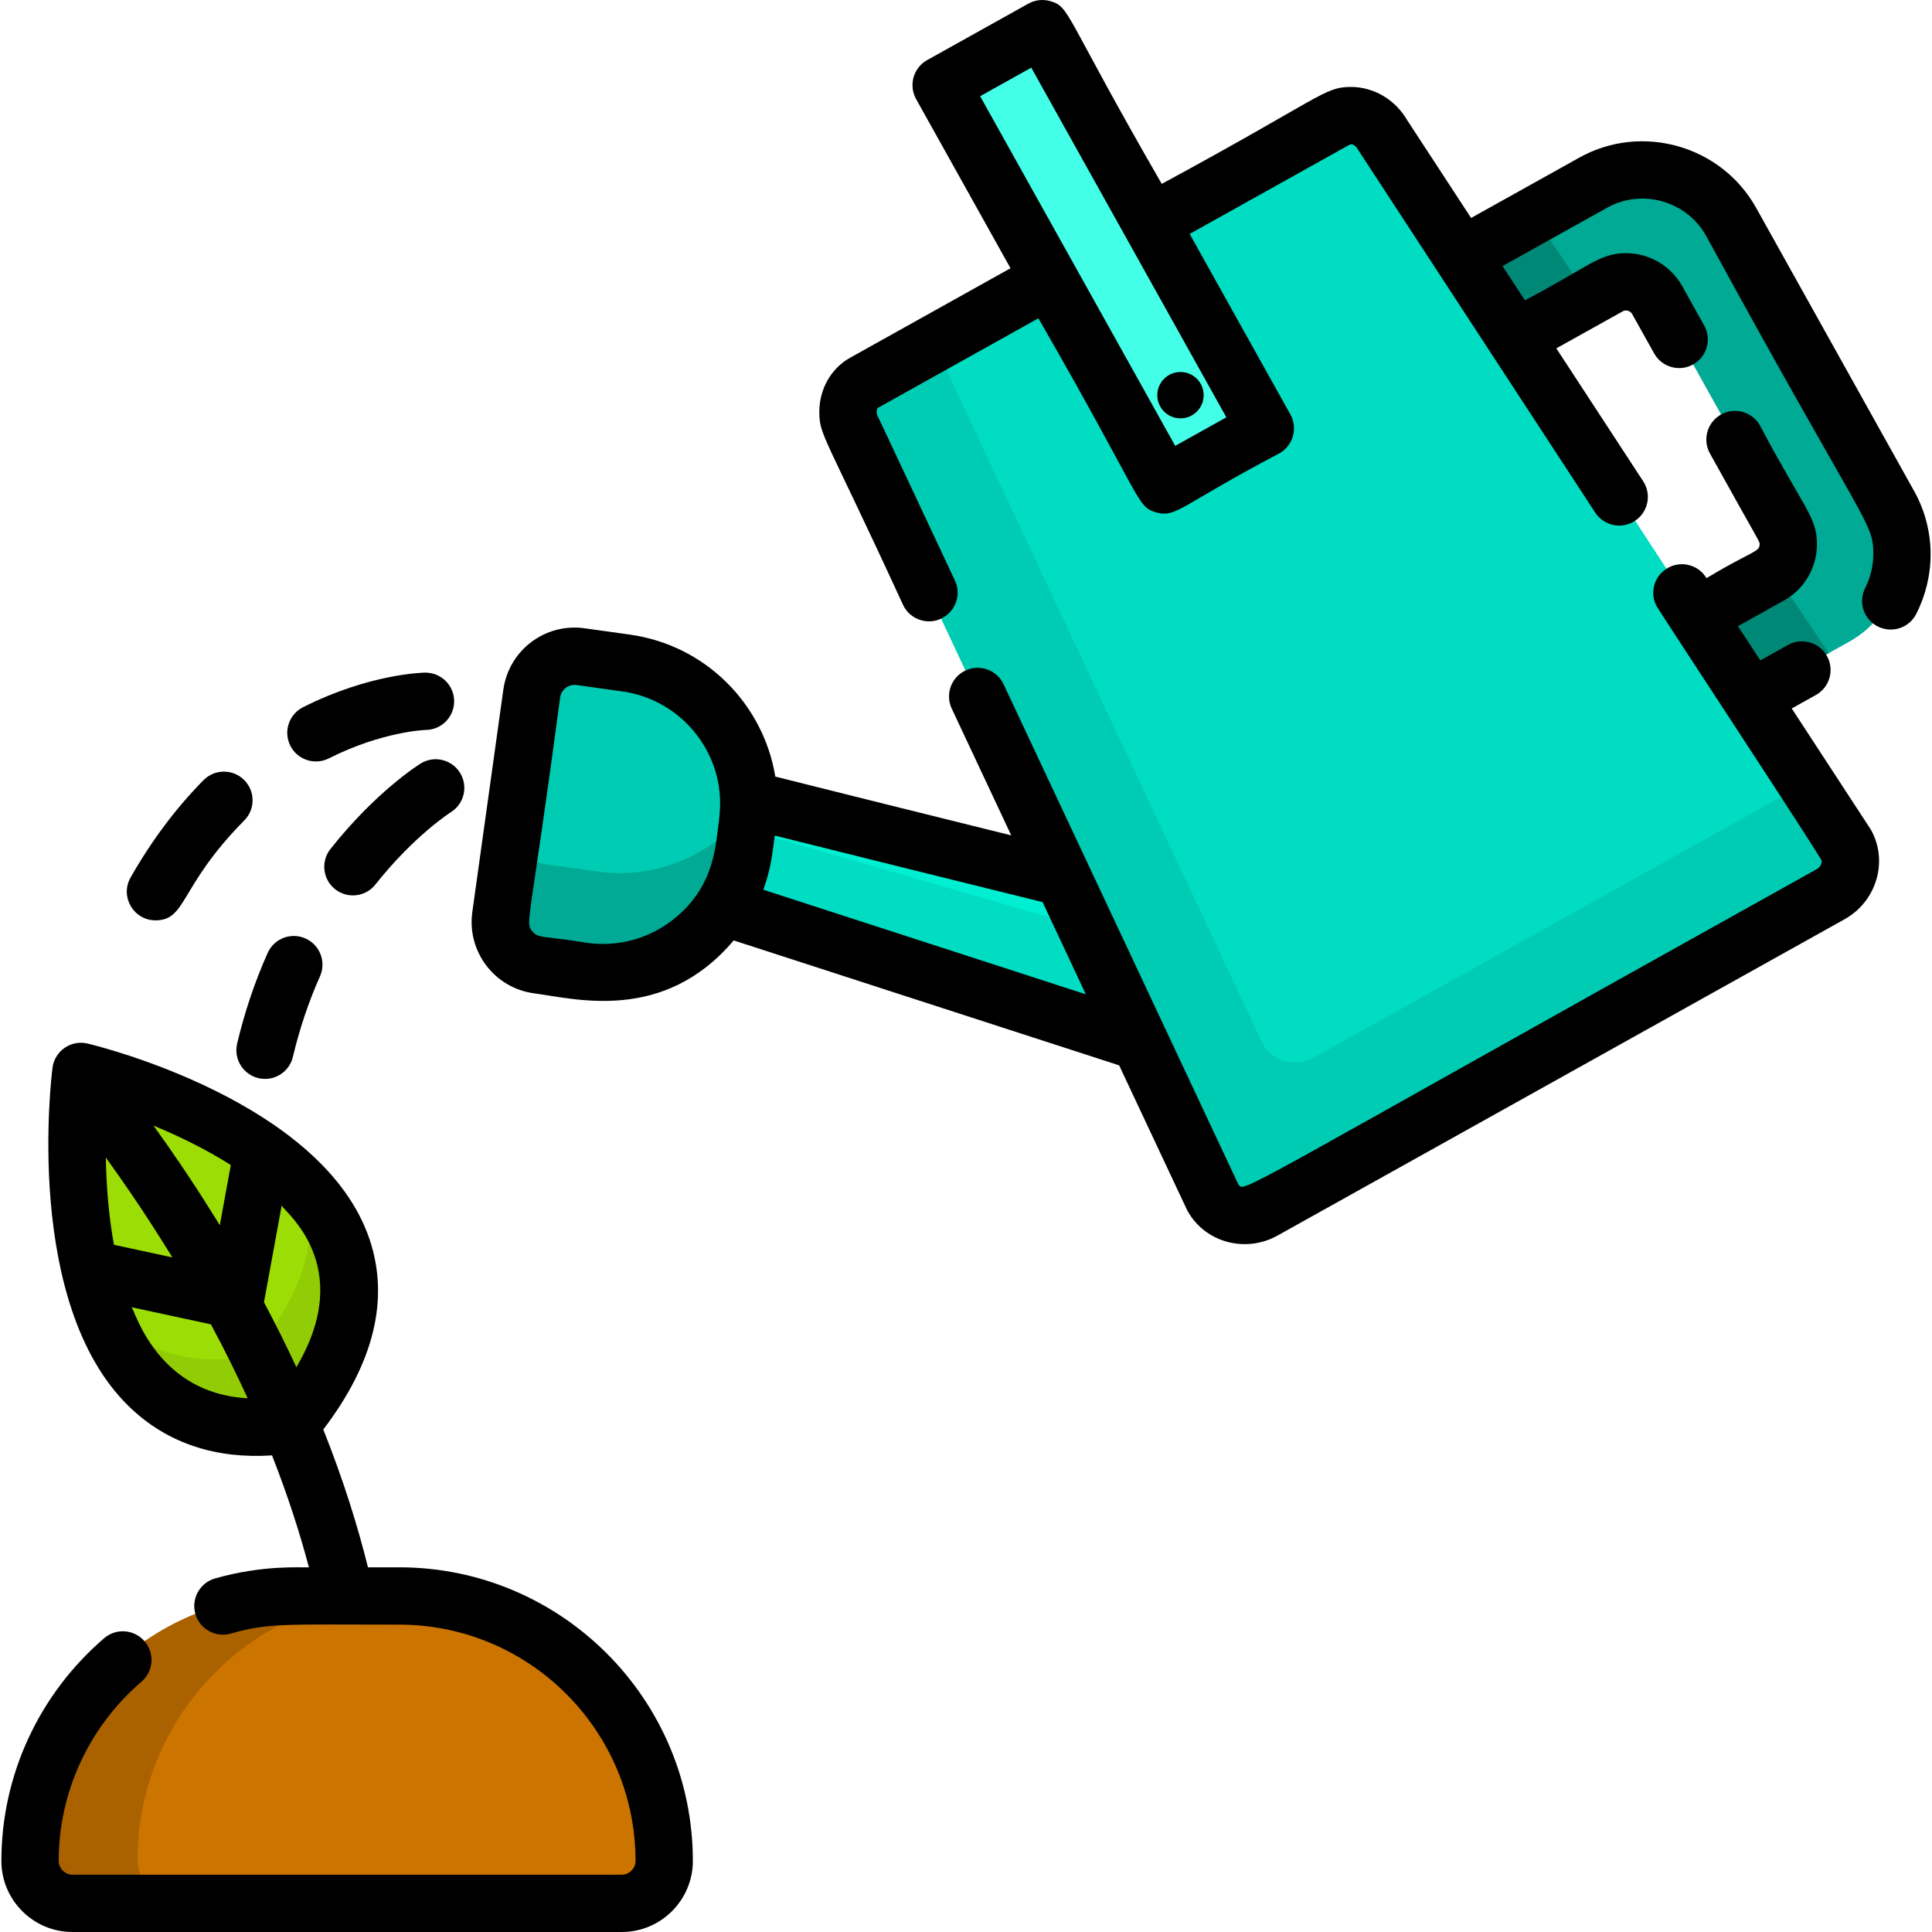 <?xml version="1.0" encoding="iso-8859-1"?>
<!-- Generator: Adobe Illustrator 19.0.0, SVG Export Plug-In . SVG Version: 6.00 Build 0)  -->
<svg version="1.1" id="Capa_1" xmlns="http://www.w3.org/2000/svg" xmlns:xlink="http://www.w3.org/1999/xlink" x="0px" y="0px"
	 viewBox="0 0 512 512" style="enable-background:new 0 0 512 512;" xml:space="preserve">
<path style="fill:#00AA95;" d="M490.075,170.048l-5.427,3.027l-57.592,32.138l-12.667-22.701l54.494-30.406
	c0.395-0.223,0.77-0.466,1.124-0.739c3.655-2.784,4.82-7.958,2.521-12.09l-33.565-60.154c-2.521-4.526-8.293-6.156-12.819-3.635
	l-5.326,2.967l-49.168,27.429l-12.667-22.701l47.244-26.356l15.775-8.799c12.91-7.199,29.353-2.531,36.562,10.378l41.888,75.089
	C507.653,146.395,502.985,162.849,490.075,170.048z"/>
<g>
	<polygon style="fill:#008877;" points="420.819,78.455 371.651,105.884 358.984,83.183 406.228,56.827 	"/>
	<path style="fill:#008877;" d="M484.648,173.075l-57.592,32.138l-12.667-22.701l54.494-30.406c0.395-0.223,0.77-0.466,1.124-0.739
		L484.648,173.075z"/>
</g>
<path style="fill:#00DDC2;" d="M325.571,283.41l-156.567-50.748l-3.129-17.274l-0.911-5.032l-1.458-8.07
	c1.205,1.104,97.901,24.969,140.64,35.479l6.986,14.884l2.592,5.518L325.571,283.41z"/>
<path style="fill:#00EED1;" d="M311.132,252.649l-146.168-42.293l-1.458-8.07c1.205,1.104,97.901,24.969,140.64,35.479
	L311.132,252.649z"/>
<path style="fill:#00CCB3;" d="M484.922,236.591l-150.248,83.817c-4.84,2.703-10.915,1.104-13.507-3.534l-95.319-203.112
	c-2.592-4.647-1.266-10.368,2.946-12.717l8.86-4.941l9.71-5.417l106.507-59.425c4.212-2.349,9.781-0.476,12.373,4.172
	L478.674,207.45l4.678,7.159l5.65,8.637C491.594,227.883,489.751,233.887,484.922,236.591z"/>
<path style="fill:#00DDC2;" d="M478.674,207.45l-130.504,72.8c-4.83,2.693-10.905,1.104-13.497-3.544l-87.31-186.021l106.507-59.425
	c4.212-2.349,9.781-0.476,12.373,4.172L478.674,207.45z"/>
<path style="fill:#00AA95;" d="M198.226,214.487c-0.051,1.154-0.162,2.319-0.324,3.483l-0.952,6.814
	c-2.876,20.676-21.982,35.094-42.658,32.208l-12.029-1.671c-6.278-0.881-10.652-6.683-9.781-12.96l1.883-13.517l0.891-6.349
	l5.458-39.083c0.871-6.278,6.673-10.662,12.95-9.781l12.029,1.681c17.274,2.41,30.173,16.13,32.259,32.634
	C198.236,210.083,198.337,212.27,198.226,214.487z"/>
<path style="fill:#00CCB3;" d="M198.226,214.487c-9.022,11.887-24.047,18.681-39.873,16.474l-13.558-1.893
	c-4.192-0.587-7.645-3.129-9.538-6.571l5.458-39.083c0.871-6.278,6.673-10.662,12.95-9.781l12.029,1.681
	c17.274,2.41,30.173,16.13,32.259,32.634C198.236,210.083,198.337,212.27,198.226,214.487z"/>
<path style="fill:#91CC04;" d="M76.783,377.17c-46.846,6.792-59.201-39.617-56.144-86.875c0.243-3.554,3.716-5.964,7.128-4.931
	C81.036,301.63,112.924,333.578,76.783,377.17z"/>
<path style="fill:#9CDD05;" d="M66.658,359.623c-15.394,2.231-29.391-0.897-39.691-12.555c-6.411-17.159-7.52-38.348-6.328-56.772
	c0.243-3.554,3.716-5.964,7.128-4.931c18.278,5.581,40.388,15.472,53.259,29.586C85.408,331.121,77.265,346.826,66.658,359.623z"/>
<path style="fill:#AA6100;" d="M175.818,492.78c0,3.088-1.266,5.903-3.301,7.938c-2.035,2.035-4.85,3.301-7.938,3.301H18.999
	c-6.176,0-11.239-5.063-11.239-11.239c0-19.309,7.898-36.866,20.625-49.593c12.738-12.727,30.295-20.625,49.604-20.625h27.601
	c0.182,0,0.365,0,0.547,0.01C144.521,422.865,175.818,454.344,175.818,492.78z"/>
<path style="fill:#CC7400;" d="M175.818,492.78c0,3.088-1.266,5.903-3.301,7.938c-2.035,2.035-4.85,3.301-7.938,3.301H47.683
	c-6.176,0-11.229-5.063-11.229-11.239c0-19.309,7.898-36.866,20.625-49.593c12.606-12.606,29.961-20.473,49.057-20.615
	C144.521,422.865,175.818,454.344,175.818,492.78z"/>
<path style="fill:#44FFE8;" d="M326.896,117.729l-10.361,5.78c-4.544,2.535-10.284,0.906-12.82-3.638L253.8,30.396
	c-2.535-4.544-0.906-10.284,3.638-12.82l10.361-5.78c4.544-2.535,10.284-0.906,12.82,3.638l49.916,89.475
	C333.069,109.454,331.441,115.193,326.896,117.729z"/>
<path d="M507.288,130.178L465.4,55.089c-9.273-16.613-30.404-22.514-46.89-13.305l-28.654,15.978l-16.929-25.9
	c-3.159-5.447-8.839-8.819-14.914-8.819c-7.162,0-7.465,2.589-50.14,25.688C281.779,3.505,283.65,1.802,278.306,0.291
	c-1.934-0.557-4.02-0.304-5.771,0.668l-26.822,14.965c-3.665,2.045-4.971,6.673-2.936,10.328l25.019,44.835L225.3,94.8
	c-5.042,2.805-8.171,8.293-8.171,14.317c0,6.366,1.335,5.829,22.184,51.173c1.296,2.754,4.03,4.374,6.875,4.374
	c5.486,0,9.258-5.748,6.875-10.824c-21.399-45.573-20.181-43.019-20.392-43.397c-0.594-1.085-0.336-2.182,0.02-2.379l42.496-23.713
	c27.979,48.574,25.887,49.903,31.246,51.446c5.294,1.502,6.639-2.007,32.593-15.644c3.665-2.035,4.971-6.662,2.936-10.328
	l-26.69-47.832l42.496-23.713c0.722-0.241,1.633,0.504,2.045,1.235c0.081,0.162,0.172,0.314,0.273,0.456
	c30.198,46.209,17.28,26.444,62.665,95.876c2.288,3.503,6.997,4.496,10.51,2.197c3.503-2.298,4.496-6.997,2.197-10.51
	l-23.015-35.216l17.598-9.811c0.802-0.463,2-0.193,2.491,0.709l5.832,10.439c2.035,3.655,6.662,4.971,10.328,2.926
	c3.665-2.045,4.971-6.662,2.926-10.328l-5.822-10.439c-2.997-5.377-8.708-8.718-14.894-8.718c-7.188,0-10.049,3.741-26.791,12.484
	l-5.923-9.072l27.723-15.461c9.151-5.13,21.028-1.852,26.224,7.442c42.604,78.032,44.308,75.664,44.308,84.404
	c0,3.078-0.739,6.146-2.136,8.9c-1.914,3.726-0.435,8.303,3.301,10.216c3.867,1.934,8.36,0.344,10.216-3.311
	c2.491-4.88,3.807-10.338,3.807-15.806C511.632,141.062,510.134,135.281,507.288,130.178z M324.994,110.595l-13.548,7.564
	c-1.089-1.952-50.513-90.539-51.699-92.666l13.548-7.564C284.316,37.687,312.717,88.591,324.994,110.595z"/>
<circle cx="312.839" cy="104.726" r="6.146"/>
<path d="M474.827,187.75l6.399-3.564c3.665-2.045,4.982-6.673,2.936-10.338c-2.045-3.655-6.673-4.971-10.328-2.926l-7.331,4.091
	l-5.933-9.072l12.221-6.814c5.376-2.997,8.718-8.708,8.718-14.894c0-7.315-3.493-9.501-15.087-31.449
	c-2.045-3.665-6.673-4.982-10.328-2.936c-3.665,2.045-4.982,6.673-2.936,10.338c13.448,24.259,13.163,23.183,13.163,24.047
	c0,2.108-1.999,1.733-14.084,8.971l-0.152-0.243c-2.298-3.513-7.007-4.496-10.52-2.197c-3.281,2.147-4.364,6.409-2.582,9.832
	c0.488,1.02,43.802,66.763,43.802,67.576c0,0.658-0.354,1.61-1.357,2.177c-157.627,87.795-151.571,85.891-153.337,83.351
	c-42.432-90.397-32.964-70.227-62.129-132.357c-1.782-3.797-6.298-5.437-10.095-3.655s-5.427,6.308-3.645,10.105l15.765,33.585
	c-22.458-5.559-44.642-11.067-62.523-15.573c-3.129-19.106-18.367-34.811-38.527-37.625l-12.019-1.681
	c-10.518-1.454-20.065,5.859-21.526,16.251l-8.222,58.959c-1.458,10.409,5.832,20.068,16.251,21.516
	c10.919,1.426,34.391,8.016,53.016-14.003l102.154,33.11c19.239,40.981,18.013,38.392,18.155,38.628
	c4.648,8.342,15.375,11.192,23.825,6.47l150.259-83.817c8.495-4.743,11.635-15.365,7.007-23.683
	C495.746,219.776,497.518,222.49,474.827,187.75z M190.53,217.69c-0.936,5.683-0.757,17.286-12.434,26.224
	c-0.051,0.051-0.111,0.101-0.172,0.142c-6.44,4.86-14.388,6.926-22.377,5.802c-11.372-1.913-12.94-0.997-14.59-3.179
	c-1.822-2.409-0.573-1.244,7.483-61.835c0.264-1.907,1.888-3.341,3.827-3.341c0.468,0-0.274-0.064,12.576,1.721
	c11.025,1.537,19.791,8.826,23.723,18.306C191.97,209.657,190.542,216.304,190.53,217.69z M202.276,235.784
	c2.351-6.34,2.505-11.062,3.068-14.347c16.717,4.187,47.964,11.965,70.948,17.628l11.462,24.432L202.276,235.784z"/>
<path d="M105.792,415.355H97.51c-2.673-10.814-6.47-23.055-11.836-36.522c13.426-17.628,17.567-34.547,12.292-50.312
	c-12.272-36.704-72.213-51.365-74.755-51.973c-4.387-1.039-8.722,1.942-9.295,6.419c-0.324,2.531-7.624,62.301,20.058,89.558
	c10.447,10.294,23.765,14.114,38.111,13.163c4.242,10.783,7.412,20.716,9.781,29.667c-2.116,0.116-12.016-0.707-24.868,2.946
	c-4.03,1.144-6.369,5.346-5.225,9.386c1.154,4.03,5.346,6.369,9.386,5.225c10.088-2.888,14.579-2.369,44.632-2.369
	c34.537,0,62.635,28.087,62.635,62.625c0,1.974-1.671,3.645-3.645,3.645H19.201c-1.974,0-3.645-1.671-3.645-3.645
	c0-18.215,7.999-35.529,21.941-47.508c3.189-2.734,3.554-7.523,0.82-10.702c-2.734-3.189-7.533-3.554-10.713-0.82
	c-17.304,14.864-27.237,36.38-27.237,59.03C0.368,503.546,8.823,512,19.201,512h145.581c10.378,0,18.833-8.455,18.833-18.833
	C183.615,450.257,148.703,415.355,105.792,415.355z M61.17,308.746L61.17,308.746l-2.915,15.938
	c-1.977-3.095-7.484-12.347-17.578-26.387C47.4,301.071,54.589,304.565,61.17,308.746z M30.196,329.886
	c-1.458-7.979-2.025-16.058-2.147-23.114c9.829,13.605,15.22,22.657,17.642,26.453L30.196,329.886z M34.874,346.43l21.011,4.529
	c3.645,6.764,6.875,13.305,9.761,19.601C41.695,369.308,35.818,347.435,34.874,346.43z M78.535,362.319
	c-2.582-5.569-5.437-11.309-8.576-17.212l4.692-25.653C75.13,320.98,94.596,335.264,78.535,362.319z"/>
<path d="M87.142,200.983c14.165-7.148,25.465-7.533,25.748-7.543c4.172-0.061,7.513-3.503,7.462-7.685
	c-0.051-4.192-3.493-7.533-7.685-7.503c-0.587,0.01-14.763,0.283-32.37,9.173c-3.746,1.883-5.245,6.46-3.362,10.196
	C78.857,201.437,83.477,202.833,87.142,200.983z"/>
<path d="M41.203,243.904c8.326,0,6.21-8.962,23.531-26.478c2.957-2.977,2.926-7.786-0.051-10.743
	c-2.987-2.946-7.796-2.916-10.743,0.061c-7.28,7.361-13.791,16.049-19.339,25.819C31.716,237.656,35.445,243.904,41.203,243.904z"/>
<path d="M70.242,285.924c3.443,0,6.561-2.359,7.381-5.852c1.752-7.391,4.161-14.58,7.179-21.344
	c1.701-3.837-0.02-8.323-3.848-10.024c-3.837-1.711-8.323,0.01-10.024,3.848c-3.402,7.624-6.126,15.714-8.09,24.027
	C61.719,281.337,65.337,285.924,70.242,285.924z"/>
<path d="M111.462,202.35c-0.476,0.294-11.867,7.442-23.885,22.64c-2.602,3.281-2.055,8.06,1.235,10.662
	c3.302,2.608,8.07,2.043,10.672-1.245c10.247-12.95,19.886-19.096,19.997-19.167c3.554-2.217,4.637-6.885,2.43-10.439
	C119.704,201.236,115.026,200.133,111.462,202.35z"/>
<g>
</g>
<g>
</g>
<g>
</g>
<g>
</g>
<g>
</g>
<g>
</g>
<g>
</g>
<g>
</g>
<g>
</g>
<g>
</g>
<g>
</g>
<g>
</g>
<g>
</g>
<g>
</g>
<g>
</g>
</svg>
